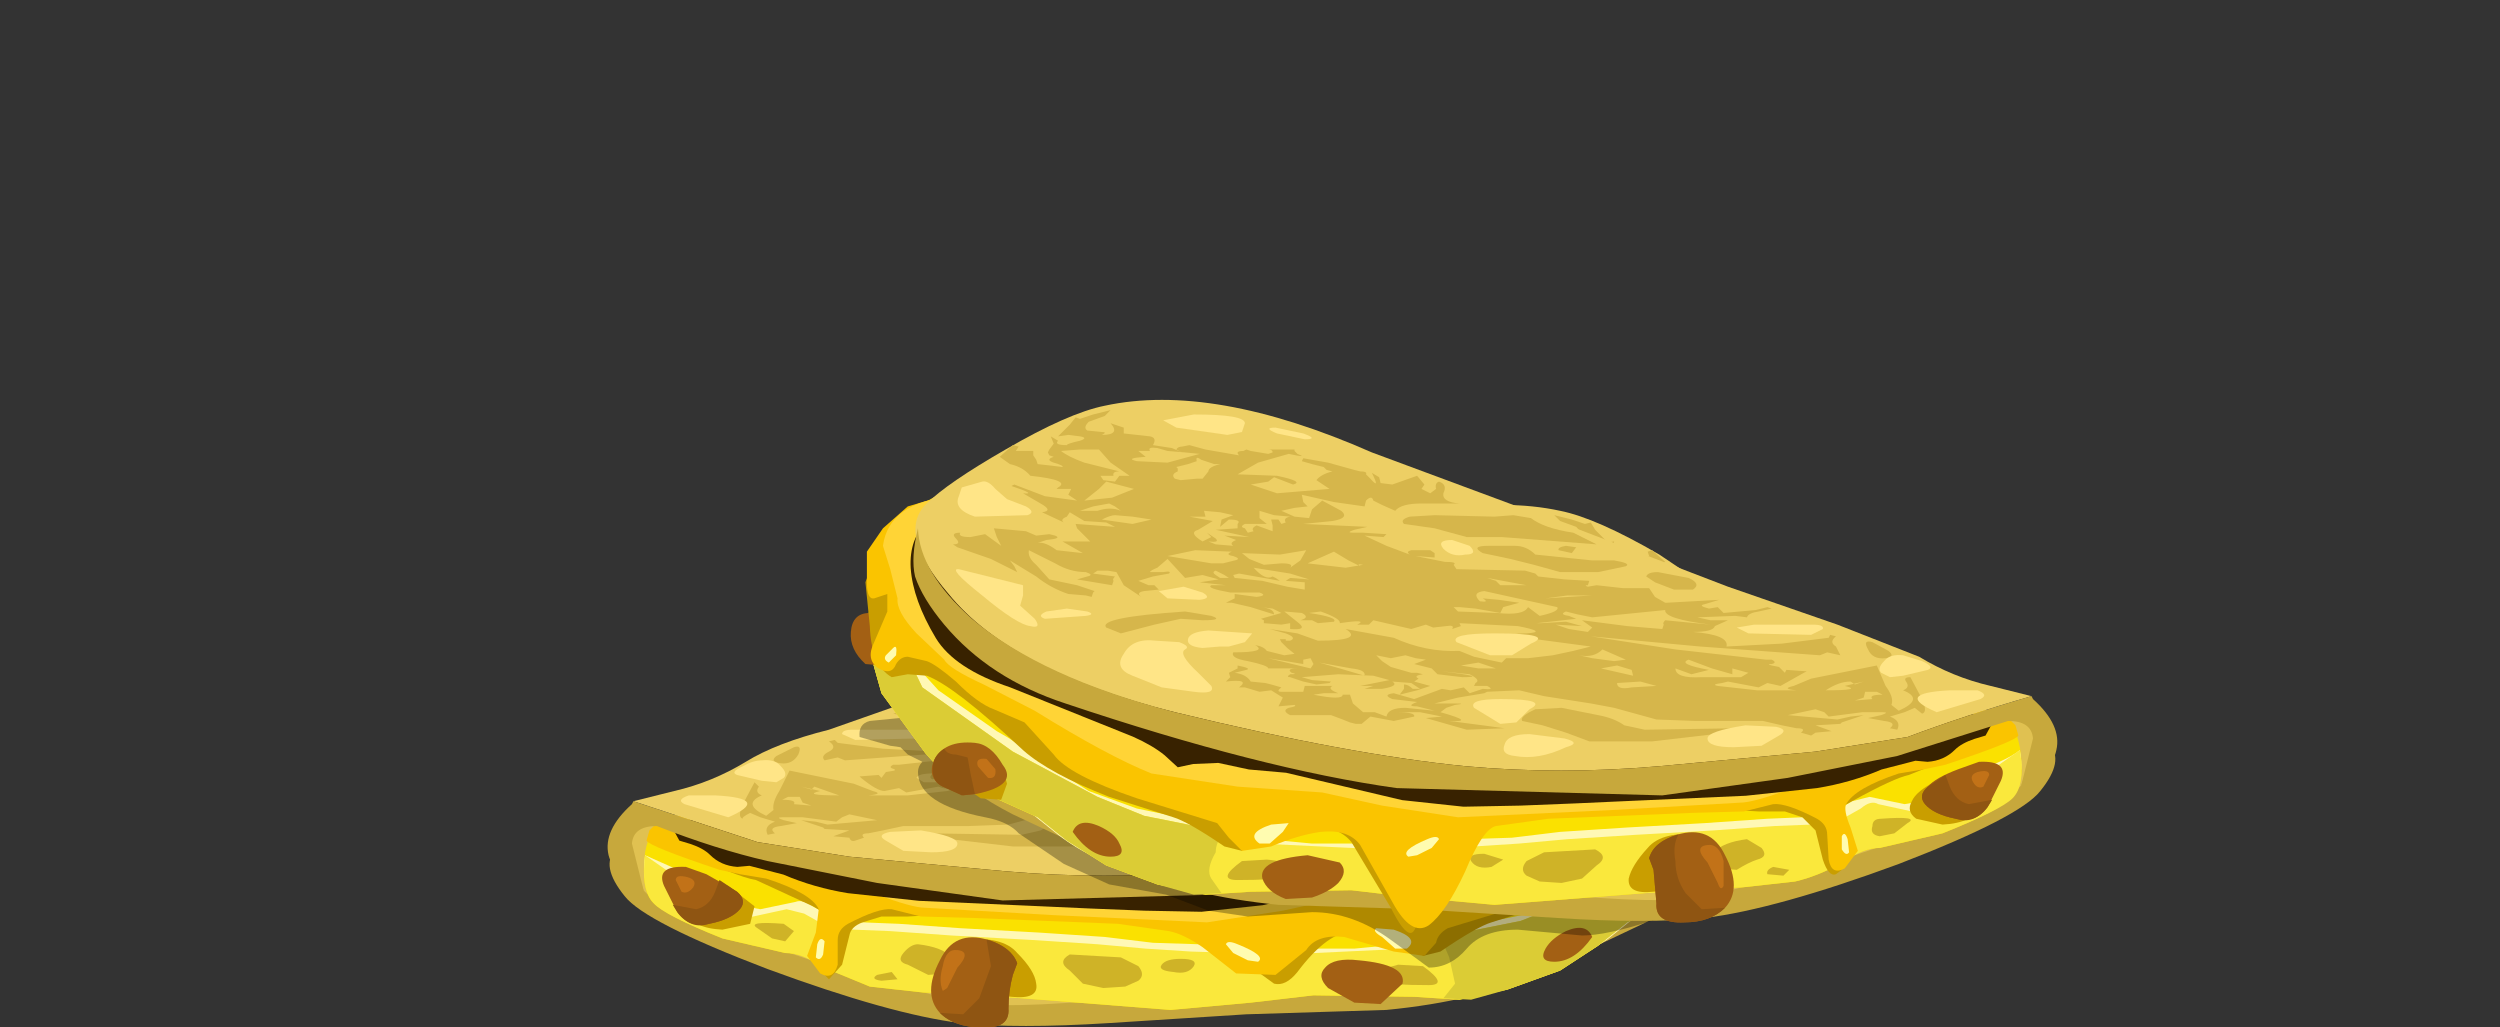 <?xml version="1.0" encoding="UTF-8" standalone="no"?>
<svg xmlns:xlink="http://www.w3.org/1999/xlink" height="35.2px" width="85.65px" xmlns="http://www.w3.org/2000/svg">
  <rect width="100%" height="100%" fill="#333333" stroke="none"/>
  <g transform="matrix(1.0, 0.0, 0.0, 1.0, 0.0, 0.0)">
    <use height="15.5" transform="matrix(1.0, 0.0, 0.0, 1.0, 20.9, 19.7)" width="41.25" xlink:href="#shape0"/>
    <use height="14.05" transform="matrix(0.75, 0.0, 0.0, 0.75, 23.05, 20.7)" width="49.4" xlink:href="#sprite0"/>
    <use height="17.05" transform="matrix(1.0, 0.0, 0.0, 1.0, 20.8, 16.1)" width="49.6" xlink:href="#shape2"/>
    <use height="14.05" transform="matrix(-0.75, 0.0, 0.0, 0.75, 68.25, 17.1)" width="49.4" xlink:href="#sprite0"/>
    <use height="13.65" transform="matrix(1.0, 0.0, 0.0, 1.0, 31.3, 13.7)" width="39.2" xlink:href="#shape3"/>
  </g>
  <defs>
    <g id="shape0" transform="matrix(1.0, 0.0, 0.0, 1.0, -20.9, -19.7)">
      <path d="M58.25 24.7 Q59.1 25.3 59.35 26.35 L59.45 27.25 Q59.2 28.9 58.7 29.6 L57.4 30.75 55.5 31.85 52.05 33.05 48.45 34.15 42.65 34.55 34.7 34.8 30.25 34.3 Q29.6 34.15 28.45 33.4 28.25 33.25 25.25 32.25 22.5 31.3 22.05 30.85 21.5 30.4 21.5 29.2 L21.5 28.0 36.4 27.35 46.8 25.6 Q57.35 24.05 58.25 24.7" fill="#e0c151" fill-rule="evenodd" stroke="none"/>
      <path d="M57.45 30.25 Q58.55 29.45 59.15 28.3 L59.45 27.25 Q59.6 28.9 58.75 29.95 L56.6 31.5 52.7 33.35 Q50.6 34.3 47.5 34.6 L42.7 34.75 38.0 35.05 Q34.85 35.25 32.9 35.05 30.5 34.75 26.3 33.2 22.1 31.6 21.4 30.7 20.55 29.65 21.1 29.1 L21.85 29.95 22.05 30.5 Q22.4 30.95 24.5 31.8 L28.4 33.1 32.55 34.25 Q33.7 34.6 37.35 34.3 L42.95 33.9 Q48.8 33.75 51.25 33.0 55.4 31.75 57.45 30.25" fill="#c7a83c" fill-rule="evenodd" stroke="none"/>
      <path d="M59.05 20.5 Q60.45 21.25 60.85 21.7 61.4 22.25 61.1 22.75 60.95 23.2 61.35 24.1 L61.7 25.4 61.1 27.35 59.6 29.4 58.75 30.35 57.3 30.9 55.75 31.6 54.75 32.4 53.45 33.25 51.65 33.9 50.0 34.25 48.45 34.15 45.0 34.1 42.85 34.35 40.1 34.6 35.0 34.2 32.75 34.05 31.6 34.0 29.8 33.8 28.1 33.1 Q27.5 32.65 26.9 32.65 L24.75 32.15 Q22.75 31.35 22.35 30.9 21.95 30.45 22.1 29.2 22.3 28.2 22.75 28.2 L24.2 28.1 36.3 23.95 Q48.8 19.8 50.95 19.75 57.15 19.45 59.05 20.5" fill="#fae100" fill-rule="evenodd" stroke="none"/>
      <path d="M60.15 26.15 L60.45 24.8 60.95 23.9 Q61.1 23.7 61.05 25.0 61.15 25.3 61.4 25.2 L61.45 25.3 60.65 27.25 59.3 29.2 58.7 30.1 57.55 30.7 56.05 31.4 55.05 32.2 53.75 33.0 51.95 33.7 50.3 34.0 48.7 33.9 45.3 33.85 43.15 34.15 40.4 34.35 35.25 34.0 33.05 33.85 31.85 33.8 30.05 33.55 Q29.3 33.4 28.4 32.85 27.8 32.45 27.2 32.45 L25.05 31.9 22.5 30.85 Q21.95 30.4 22.1 29.3 L23.9 30.1 24.95 30.95 26.05 31.15 27.25 30.9 Q27.5 30.8 27.85 31.05 L28.6 31.5 29.55 31.6 30.8 31.65 32.9 31.8 35.6 31.95 37.85 32.1 39.5 32.3 41.05 32.35 44.25 32.5 46.4 32.5 48.5 32.3 Q48.65 32.1 49.25 31.95 L50.9 31.6 52.4 31.3 54.0 30.7 55.65 29.65 57.15 28.65 59.15 27.25 60.15 26.15" fill="#fff8b5" fill-rule="evenodd" stroke="none"/>
      <path d="M60.3 25.9 L60.95 24.25 61.25 23.9 61.7 25.4 61.1 27.35 59.6 29.4 58.75 30.35 57.3 30.9 55.75 31.6 54.75 32.4 53.45 33.25 51.65 33.9 50.0 34.25 48.45 34.15 45.0 34.1 42.85 34.35 40.1 34.6 35.0 34.2 32.75 34.05 31.6 34.0 29.8 33.8 28.1 33.1 Q27.5 32.65 26.9 32.65 L24.75 32.15 Q22.75 31.35 22.4 30.95 21.95 30.5 22.1 29.3 L23.6 30.35 24.65 31.15 Q24.95 31.45 25.8 31.4 L26.95 31.15 27.55 31.3 28.35 31.75 29.25 31.85 30.5 31.9 32.6 32.05 35.3 32.2 37.6 32.35 39.25 32.5 40.8 32.6 44.0 32.7 48.2 32.5 49.0 32.2 50.6 31.85 52.1 31.55 53.75 30.9 56.6 29.35 Q58.05 28.6 59.75 27.15 L60.3 25.9" fill="#fae83c" fill-rule="evenodd" stroke="none"/>
      <path d="M60.95 24.25 L61.25 23.9 61.7 25.4 61.1 27.35 59.6 29.4 58.75 30.35 57.3 30.9 55.75 31.6 54.75 32.4 53.45 33.25 51.65 33.9 50.4 34.25 49.45 34.2 49.85 33.7 49.65 32.8 49.35 32.1 50.6 31.85 52.1 31.55 53.75 30.9 56.6 29.35 Q58.05 28.6 59.75 27.15 L60.3 25.9 60.95 24.25" fill="#dbcc35" fill-rule="evenodd" stroke="none"/>
      <path d="M31.45 32.35 Q32.3 32.45 32.6 32.8 32.9 33.15 32.45 33.35 L31.8 33.4 31.1 33.05 Q30.7 32.95 30.95 32.65 31.2 32.35 31.45 32.35" fill="#cfb327" fill-rule="evenodd" stroke="none"/>
      <path d="M30.55 33.3 L30.75 33.55 30.2 33.6 Q29.8 33.55 30.05 33.4 L30.55 33.3" fill="#cfb327" fill-rule="evenodd" stroke="none"/>
      <path d="M26.85 31.65 L27.2 31.9 26.9 32.25 26.45 32.15 25.95 31.8 Q25.55 31.55 26.85 31.65" fill="#cfb327" fill-rule="evenodd" stroke="none"/>
      <path d="M38.4 32.8 L39.0 33.1 Q39.25 33.4 39.0 33.6 L38.55 33.8 37.8 33.85 37.1 33.7 36.65 33.25 Q36.2 32.95 36.65 32.7 L38.4 32.8" fill="#cfb327" fill-rule="evenodd" stroke="none"/>
      <path d="M40.45 32.85 Q41.05 32.85 40.9 33.1 40.7 33.4 40.2 33.3 39.65 33.25 39.8 33.05 39.95 32.85 40.45 32.85" fill="#cfb327" fill-rule="evenodd" stroke="none"/>
      <path d="M48.95 33.75 Q46.35 33.75 47.0 33.3 L47.9 33.05 48.75 33.1 Q49.65 33.75 48.95 33.75" fill="#cfb327" fill-rule="evenodd" stroke="none"/>
      <path d="M23.75 29.9 L24.95 30.35 25.85 31.05 25.7 31.65 24.75 31.85 Q23.7 31.8 23.45 31.2 23.3 30.95 23.55 30.4 L23.75 29.9" fill="#c99e00" fill-rule="evenodd" stroke="none"/>
      <path d="M32.95 32.2 Q34.35 32.05 34.85 32.65 35.45 33.25 35.5 33.7 35.6 34.25 34.65 34.15 33.75 34.1 33.25 33.15 L32.95 32.2" fill="#c99e00" fill-rule="evenodd" stroke="none"/>
      <path d="M56.95 29.9 L58.25 29.85 Q58.65 30.15 58.4 30.5 L57.7 30.95 57.0 31.0 56.8 30.45 Q56.8 30.0 56.95 29.9" fill="#c99e00" fill-rule="evenodd" stroke="none"/>
      <path d="M34.85 33.0 L34.7 33.4 Q34.55 33.95 34.55 34.55 34.6 35.25 33.65 35.2 32.7 35.2 32.2 34.7 31.6 34.05 32.2 32.9 32.7 31.85 33.85 32.2 34.65 32.45 34.85 33.0" fill="#a36014" fill-rule="evenodd" stroke="none"/>
      <path d="M34.85 33.0 L34.7 33.4 Q34.55 33.95 34.55 34.55 34.6 35.25 33.65 35.2 32.7 35.2 32.2 34.7 L33.0 34.75 33.55 34.2 33.95 33.1 33.8 32.2 33.85 32.2 Q34.65 32.45 34.85 33.0" fill="#8f5512" fill-rule="evenodd" stroke="none"/>
      <path d="M57.95 29.05 Q59.0 28.95 59.3 29.65 59.6 30.25 59.0 30.55 L58.3 30.85 57.85 30.8 Q56.45 30.5 56.95 29.8 57.35 29.1 57.95 29.05" fill="#a36014" fill-rule="evenodd" stroke="none"/>
      <path d="M57.9 30.8 L58.1 30.1 58.15 29.55 58.55 29.45 Q58.85 29.45 59.0 29.25 L59.35 29.95 Q59.35 30.4 59.0 30.55 L58.35 30.85 57.9 30.8" fill="#8f5512" fill-rule="evenodd" stroke="none"/>
      <path d="M23.5 29.7 L24.2 29.95 25.25 30.55 Q25.6 30.85 25.35 31.15 25.05 31.5 24.3 31.65 23.6 31.8 23.2 31.25 L22.75 30.35 Q22.45 29.65 23.5 29.7" fill="#a36014" fill-rule="evenodd" stroke="none"/>
      <path d="M24.3 31.65 Q23.55 31.9 23.05 31.0 L23.85 31.15 Q24.3 31.05 24.5 30.55 L24.65 30.15 25.25 30.55 Q25.6 30.85 25.35 31.15 25.05 31.5 24.3 31.65" fill="#8f5512" fill-rule="evenodd" stroke="none"/>
      <path d="M61.0 25.6 L60.95 25.15 Q60.95 24.6 61.5 24.6 62.15 24.6 62.15 25.25 62.2 25.85 61.65 26.35 L61.05 26.4 61.0 25.6" fill="#a36014" fill-rule="evenodd" stroke="none"/>
      <path d="M23.55 30.05 Q23.9 30.15 23.75 30.4 23.55 30.65 23.35 30.55 L23.15 30.15 Q23.15 29.95 23.55 30.05" fill="#c27218" fill-rule="evenodd" stroke="none"/>
      <path d="M32.8 32.55 Q33.3 32.6 32.8 33.15 L32.45 33.85 32.3 33.95 Q32.15 33.6 32.3 33.1 32.4 32.5 32.8 32.55" fill="#c27218" fill-rule="evenodd" stroke="none"/>
      <path d="M57.5 29.6 Q57.9 29.55 57.8 29.85 L57.45 30.25 Q57.15 30.3 57.2 29.95 57.3 29.6 57.5 29.6" fill="#c27218" fill-rule="evenodd" stroke="none"/>
      <path d="M46.55 32.9 Q48.2 33.05 48.05 33.7 L47.3 34.4 46.4 34.35 45.5 33.85 Q45.1 33.45 45.4 33.15 45.7 32.8 46.55 32.9" fill="#a36014" fill-rule="evenodd" stroke="none"/>
      <path d="M53.65 31.9 Q54.35 31.6 54.55 32.1 53.95 32.95 53.25 32.95 52.7 32.95 52.95 32.5 53.15 32.15 53.65 31.9" fill="#a36014" fill-rule="evenodd" stroke="none"/>
      <path d="M51.7 20.85 Q55.4 20.5 60.55 22.6 61.55 23.0 61.65 23.55 L61.55 25.05 Q61.45 26.4 60.75 26.8 L60.2 26.7 59.6 26.75 Q58.6 27.1 56.25 29.3 55.4 30.1 53.3 30.9 L51.1 31.6 Q50.6 31.75 49.35 32.6 L48.75 32.75 48.6 32.5 48.7 31.9 46.4 31.9 Q45.5 31.9 44.45 33.3 44.05 33.8 43.65 33.7 L43.1 33.3 42.45 32.3 Q41.75 31.45 40.65 31.25 39.6 31.0 35.45 31.15 L31.1 31.4 30.2 31.4 29.55 31.6 Q29.15 31.75 29.1 32.05 L28.85 33.05 28.4 33.55 28.25 33.4 28.35 31.6 28.3 31.3 27.85 31.05 25.9 30.15 Q25.25 30.05 23.15 29.05 L33.75 28.0 38.05 25.35 Q42.35 22.65 44.6 21.8 47.0 20.9 48.35 20.85 L51.7 20.85" fill="#c99e00" fill-rule="evenodd" stroke="none"/>
      <path d="M58.85 20.55 L60.2 20.95 61.05 21.7 61.6 22.5 61.6 23.55 Q61.6 24.15 61.35 24.1 L60.95 23.95 Q60.8 24.1 60.95 24.55 L61.35 25.6 Q61.65 26.2 61.2 26.5 60.75 26.75 60.6 26.35 L60.2 26.1 59.55 26.25 58.55 26.95 57.25 27.9 56.2 28.35 55.25 29.45 52.4 30.95 49.6 31.8 Q49.25 32.0 49.2 32.3 L48.8 32.75 47.75 32.6 46.05 32.1 Q45.1 32.0 44.75 32.55 L43.7 33.4 42.35 33.35 41.2 32.45 Q40.55 32.0 40.05 31.9 L38.3 31.65 33.35 31.45 31.55 31.4 30.55 31.15 Q30.1 31.1 29.05 31.65 28.7 31.85 28.7 32.2 L28.7 33.05 Q28.55 33.6 28.1 33.35 L27.65 32.75 27.95 31.95 28.05 31.15 Q27.8 30.6 26.25 30.1 L25.35 29.95 24.65 29.8 Q22.25 29.0 22.15 28.8 L22.25 28.45 22.6 28.1 Q57.45 20.35 58.85 20.55" fill="#fac400" fill-rule="evenodd" stroke="none"/>
      <path d="M61.05 22.3 L60.8 23.1 60.55 24.1 Q60.6 24.55 59.9 25.3 L59.0 26.2 Q58.8 26.5 57.65 27.05 L55.85 27.95 51.85 30.1 48.9 30.55 46.0 30.75 43.95 31.2 41.35 31.6 36.05 31.35 31.7 31.1 Q30.8 31.1 26.65 29.2 47.9 20.35 48.7 20.15 L53.3 20.25 58.65 20.6 Q60.85 20.8 61.05 22.3" fill="#ffd436" fill-rule="evenodd" stroke="none"/>
      <path d="M28.25 32.25 L28.2 32.7 Q28.1 32.95 27.95 32.8 L28.0 32.35 Q28.1 32.05 28.25 32.25" fill="#fffcb0" fill-rule="evenodd" stroke="none"/>
      <path d="M42.4 32.35 Q43.4 32.75 43.1 32.95 L42.75 32.9 42.25 32.65 42.0 32.35 Q42.05 32.2 42.4 32.35" fill="#fffcb0" fill-rule="evenodd" stroke="none"/>
      <path d="M47.75 31.85 Q48.65 32.15 48.2 32.5 L47.8 32.5 47.35 32.1 Q47.0 31.9 47.15 31.8 L47.75 31.85" fill="#fffcb0" fill-rule="evenodd" stroke="none"/>
      <path d="M60.7 25.8 L60.95 26.05 Q61.1 26.2 60.85 26.3 60.65 26.35 60.6 26.05 60.55 25.65 60.7 25.8" fill="#fffcb0" fill-rule="evenodd" stroke="none"/>
    </g>
    <g id="sprite0" transform="matrix(1.0, 0.0, 0.0, 1.0, 0.0, 0.0)">
      <use height="14.05" transform="matrix(1.0, 0.0, 0.0, 1.0, 0.0, 0.0)" width="49.4" xlink:href="#shape1"/>
    </g>
    <g id="shape1" transform="matrix(1.0, 0.0, 0.0, 1.0, 0.0, 0.0)">
      <path d="M46.05 0.05 Q49.55 0.45 49.4 3.15 49.3 4.6 48.25 6.35 47.4 7.75 44.85 8.6 L39.25 10.85 Q38.35 11.25 37.8 11.7 L37.2 12.25 36.5 12.1 35.35 12.05 33.95 12.35 32.25 12.5 26.95 13.75 24.15 14.05 21.55 14.0 19.05 13.9 16.85 13.8 11.25 13.55 8.0 13.2 Q6.45 12.95 5.05 12.35 L3.5 11.95 2.95 12.0 Q2.2 11.95 1.7 11.45 1.4 11.15 0.8 10.95 L0.3 10.8 0.0 10.25 4.1 8.05 Q5.15 7.5 23.25 3.7 42.55 -0.35 46.05 0.05" fill="#382200" fill-rule="evenodd" stroke="none"/>
    </g>
    <g id="shape2" transform="matrix(1.0, 0.0, 0.0, 1.0, -20.8, -16.1)">
      <path d="M58.85 23.95 Q56.65 26.6 51.05 28.0 45.1 29.45 41.15 29.85 37.85 30.15 34.45 29.85 L29.1 29.35 25.95 28.85 21.7 27.45 23.1 27.1 Q24.4 26.8 25.55 26.1 26.6 25.45 28.4 25.0 L32.1 23.7 37.7 21.55 44.3 19.1 Q49.75 16.7 53.45 17.5 54.7 17.75 56.85 19.0 L59.6 20.85 Q60.6 21.85 58.85 23.95" fill="#edcf64" fill-rule="evenodd" stroke="none"/>
      <path d="M58.0 24.8 Q59.8 23.2 59.85 21.7 60.1 22.7 59.95 23.35 L58.95 25.0 Q57.4 26.85 54.8 27.7 48.1 29.95 43.45 30.6 L34.35 30.85 30.05 30.25 26.3 29.5 Q24.55 29.1 22.5 28.3 21.7 28.3 21.65 28.9 L22.05 30.5 Q21.05 30.05 20.85 29.3 20.65 28.45 21.65 27.55 L21.7 27.45 25.95 28.85 29.1 29.35 34.45 29.85 Q37.85 30.15 41.15 29.85 45.1 29.45 51.05 28.0 55.65 26.8 58.0 24.8" fill="#c7a83c" fill-rule="evenodd" stroke="none"/>
      <path d="M35.45 26.55 Q35.2 26.65 35.35 26.75 35.7 26.55 36.5 26.5 L35.9 26.4 35.45 26.55 M35.9 27.0 L35.15 26.95 Q34.7 26.9 34.55 27.1 L35.45 27.15 Q35.9 27.25 35.9 27.0 M27.8 27.6 L27.5 27.5 27.4 27.3 27.0 27.3 26.8 27.4 Q27.3 27.4 27.2 27.55 L27.8 27.6 M27.9 26.95 L27.8 27.05 27.45 26.95 28.1 27.1 Q27.45 27.25 28.75 27.25 L27.9 26.95 M33.45 26.2 L32.65 26.5 31.95 26.7 Q31.8 26.65 31.95 26.5 31.45 26.5 31.4 26.65 L31.65 26.8 33.05 26.8 Q33.95 26.85 33.9 26.5 L33.35 26.7 32.75 26.55 Q33.85 26.35 33.45 26.2 M40.1 26.5 L40.65 26.5 41.25 26.4 40.7 26.3 Q40.1 26.35 40.1 26.5 M38.0 24.4 Q37.85 24.55 38.6 24.7 38.6 24.5 38.95 24.4 L40.0 24.6 41.35 24.55 41.5 24.4 41.3 24.4 40.75 24.45 39.95 24.6 39.8 24.4 39.25 24.25 39.95 24.15 40.55 24.1 Q40.25 24.25 40.6 24.2 40.9 23.9 40.45 23.85 L38.0 24.4 M36.0 26.25 L36.8 26.15 37.2 26.05 Q36.7 26.15 36.4 25.85 L35.6 26.2 36.0 26.25 M37.1 25.05 L37.65 24.9 38.5 24.95 38.65 24.95 37.3 24.8 Q37.2 24.7 37.55 24.7 L37.7 24.55 37.25 24.65 36.75 24.75 34.25 24.5 Q34.3 24.8 32.7 25.0 L34.25 24.85 34.3 25.0 34.35 25.15 35.6 25.05 37.1 24.85 36.75 25.1 Q36.55 25.25 36.9 25.25 L37.55 25.15 Q38.15 25.15 38.0 25.0 L37.1 25.05 M37.6 24.0 L36.8 24.0 38.35 24.1 37.6 24.0 M39.0 23.65 L39.8 23.65 39.95 23.65 40.05 23.5 40.4 23.4 39.0 23.65 M49.7 23.15 L49.35 23.3 49.2 23.4 49.5 23.4 49.65 23.3 49.7 23.15 M49.4 22.9 L49.8 22.9 51.35 22.65 50.35 22.45 49.1 22.5 Q49.4 22.6 49.1 22.65 48.8 22.75 49.0 22.8 L49.4 22.9 M46.1 26.3 L45.0 26.5 Q44.5 26.55 44.55 26.75 L45.4 26.5 46.1 26.3 M46.3 26.35 L46.4 26.5 47.85 26.15 46.65 26.35 46.7 26.2 46.4 26.15 46.3 26.35 M46.45 23.45 L47.15 23.4 47.3 23.5 46.6 23.55 46.6 23.8 47.2 23.7 48.05 23.5 49.0 23.4 49.05 23.3 48.85 23.25 47.45 23.5 47.6 23.4 47.75 23.35 Q47.95 23.5 48.35 23.05 L47.15 23.25 46.45 23.45 M46.1 22.7 L45.6 22.5 45.1 22.8 44.7 23.0 Q44.85 22.9 44.6 22.95 L45.2 23.05 46.55 22.9 46.1 22.7 M46.55 22.45 L46.75 22.8 47.15 23.05 Q47.0 22.9 47.45 22.9 L48.05 22.95 48.5 22.75 48.75 22.55 47.45 22.6 46.55 22.45 M48.9 21.55 L48.9 21.7 49.65 21.75 48.5 22.0 49.4 21.95 Q48.8 22.0 48.95 22.1 L49.1 22.3 49.7 22.25 49.9 22.15 Q49.5 22.2 49.65 22.05 L50.0 21.85 49.85 22.0 50.1 22.15 Q50.6 21.85 50.3 21.75 49.75 21.55 49.75 21.45 L50.55 21.3 50.0 21.3 50.05 21.1 49.55 21.15 49.05 21.25 49.45 21.4 49.5 21.65 49.2 21.4 Q48.8 21.4 48.9 21.55 M48.15 21.1 L47.65 21.25 47.15 21.3 47.25 21.5 47.45 21.55 Q47.4 21.45 47.5 21.4 L47.75 21.4 47.7 21.6 47.75 21.8 48.25 21.6 Q48.5 21.7 48.35 21.8 L48.55 21.85 48.65 21.7 Q48.85 21.65 48.65 21.55 L47.9 21.55 48.15 21.35 48.15 21.1 M49.7 19.5 L49.5 19.5 49.9 19.75 50.1 20.0 50.3 20.0 50.85 20.05 51.05 20.0 Q51.2 19.85 50.95 19.75 L50.95 19.65 51.0 19.6 50.6 19.5 50.3 19.4 Q50.35 19.2 50.15 19.35 L49.7 19.5 M53.3 20.85 L53.15 20.95 Q52.85 21.05 52.9 21.1 53.3 20.95 53.7 21.1 L54.35 21.1 53.85 20.95 53.3 20.85 M53.65 20.35 L53.4 20.1 52.45 20.35 53.2 20.65 54.15 20.75 53.65 20.35 M52.5 21.3 L51.85 21.4 52.55 21.55 53.55 21.4 53.15 21.25 52.5 21.3 M53.65 19.0 L53.25 19.45 52.6 19.9 53.0 19.9 Q52.9 20.05 53.1 20.1 L53.5 20.05 53.6 19.9 53.15 19.9 52.95 19.75 54.15 19.45 54.95 19.05 54.3 19.0 53.65 19.0 M55.05 18.7 Q54.9 18.6 55.3 18.55 L55.25 18.8 Q55.15 18.9 55.35 19.0 L55.4 19.1 55.4 19.2 55.2 19.25 Q55.55 19.35 55.25 19.45 54.85 19.55 54.9 19.6 L55.3 19.55 55.75 19.5 55.8 19.35 55.9 19.2 55.9 19.05 56.5 19.05 56.45 18.9 56.6 18.85 57.05 19.25 Q56.75 19.35 56.7 19.5 L56.0 19.9 Q54.65 20.05 55.05 20.3 L55.1 20.35 54.65 20.35 54.7 20.55 54.4 20.75 55.5 20.6 56.6 20.2 56.65 20.25 Q55.75 20.55 56.3 20.5 L55.65 20.85 Q55.2 21.1 55.6 21.15 L54.85 21.5 54.8 21.3 54.65 21.15 54.15 21.45 53.45 21.5 53.1 21.65 54.45 21.55 54.4 21.7 54.2 21.95 53.95 22.15 54.45 22.15 54.95 22.15 54.2 22.55 55.1 22.45 Q55.5 22.15 55.75 22.2 L55.45 22.1 Q54.9 22.05 55.15 21.95 L55.4 21.9 55.85 21.95 56.15 21.8 57.25 21.7 57.15 22.0 57.05 22.3 57.55 21.9 58.1 22.0 Q58.5 22.0 58.4 21.85 58.75 21.85 58.55 22.05 58.35 22.25 58.7 22.25 58.45 22.3 58.55 22.35 L57.35 22.75 56.45 23.2 56.55 23.0 56.7 22.8 55.8 23.35 54.7 23.95 54.1 24.0 53.9 24.05 53.9 23.9 53.8 23.85 54.4 23.65 55.35 23.45 55.8 22.95 56.05 22.45 55.15 22.9 54.1 23.2 Q53.8 23.3 54.05 23.35 L54.4 23.45 53.2 23.65 53.15 23.5 53.1 23.35 53.9 23.25 53.75 23.15 53.35 23.15 53.05 23.2 Q52.85 23.25 52.85 23.65 L52.25 24.05 52.1 23.85 51.65 23.8 51.8 23.65 51.95 23.65 52.3 23.5 51.8 23.35 51.25 23.25 51.45 23.2 51.95 23.2 51.65 23.05 51.35 22.75 50.75 23.4 50.1 23.3 49.55 23.45 50.2 23.55 49.75 23.6 49.3 23.65 49.8 23.65 Q50.0 23.75 49.15 23.9 L48.2 23.9 Q47.85 24.0 48.25 24.05 L49.0 23.95 49.0 24.1 49.3 24.25 49.1 24.25 48.5 24.4 47.65 24.65 Q47.65 24.45 48.1 24.4 L47.7 24.45 47.4 24.6 48.1 24.8 48.0 24.85 48.05 24.95 47.45 25.0 47.1 24.95 Q46.95 25.0 47.15 25.15 46.55 25.2 46.85 24.95 L47.3 24.55 46.7 24.6 Q46.4 24.75 46.75 24.85 L46.35 24.85 46.15 24.95 45.6 24.9 46.45 24.6 46.1 24.55 Q45.35 24.8 45.4 24.95 44.4 24.8 44.8 25.0 L44.4 25.0 44.3 24.85 42.95 25.15 42.45 25.0 Q42.35 24.9 42.2 25.1 L41.75 25.05 Q41.45 25.0 41.55 25.15 L41.25 25.05 41.3 24.95 39.3 25.05 Q38.25 25.25 39.05 25.3 39.8 25.3 39.05 25.45 L36.8 25.75 37.4 25.9 38.1 26.05 38.95 26.15 39.7 26.15 39.85 26.3 40.85 26.1 41.3 25.9 43.55 25.45 45.2 25.15 Q44.6 25.55 46.15 25.55 L46.85 25.3 47.8 25.15 47.3 25.3 Q46.85 25.45 47.1 25.55 L47.25 25.55 47.3 25.5 47.45 25.5 47.45 25.6 Q47.2 25.65 47.2 25.8 L46.95 26.0 47.3 26.05 47.9 25.9 Q48.0 25.75 48.3 25.7 47.9 25.95 49.05 25.95 L48.55 26.25 Q47.9 26.4 47.85 26.5 L47.3 26.5 46.85 26.5 Q47.3 26.5 47.05 26.65 46.8 26.7 47.1 26.7 L47.1 26.8 46.65 26.95 46.25 27.05 45.8 27.0 45.7 26.95 46.4 26.9 46.7 26.8 45.5 26.7 44.25 26.75 43.7 26.9 44.2 27.0 44.7 27.1 44.3 27.1 Q44.15 27.25 44.6 27.2 L44.0 27.2 Q43.4 27.1 43.6 26.95 L42.95 27.0 Q42.65 27.1 42.65 27.2 L42.95 27.2 Q43.1 27.05 43.2 27.05 L43.2 27.2 43.4 27.4 42.75 27.25 42.35 27.1 42.85 26.95 Q42.5 26.95 42.7 26.85 L42.55 26.7 42.75 26.65 43.1 26.65 42.95 26.65 43.7 26.45 43.95 26.25 44.15 26.05 43.7 26.15 43.15 26.05 42.8 26.15 42.45 26.2 42.85 26.35 42.25 26.5 42.05 26.7 41.2 26.8 Q40.25 26.8 41.9 26.6 L41.0 26.7 Q40.55 26.9 40.75 27.0 L40.85 27.1 40.35 27.1 Q40.1 27.25 40.5 27.2 L40.95 27.35 41.15 27.15 41.6 27.25 41.9 27.2 42.85 27.55 43.55 27.35 Q44.0 27.4 43.6 27.55 L42.75 27.65 Q43.15 27.8 42.8 27.8 42.2 27.75 42.15 27.95 L43.15 27.85 Q43.75 27.85 43.8 28.15 L44.2 28.0 44.6 28.0 44.95 27.7 45.05 27.4 45.3 27.4 Q45.35 27.6 46.3 27.4 L45.95 27.35 45.5 27.35 Q45.85 27.2 45.65 27.1 L46.1 27.1 46.6 27.1 Q46.4 27.2 46.7 27.3 L47.4 27.3 47.45 27.15 Q47.3 27.05 47.75 27.05 L47.95 27.0 48.5 26.95 Q48.65 26.7 49.0 26.65 L48.65 26.55 Q48.4 26.5 48.9 26.4 L48.9 26.5 49.1 26.6 49.2 26.65 Q49.05 26.65 49.15 26.8 L49.3 26.95 Q48.45 26.85 48.85 27.15 L48.65 27.15 48.15 27.3 47.75 27.25 47.35 27.5 Q47.2 27.65 47.5 27.8 L46.95 27.75 Q46.85 27.8 47.15 27.85 47.45 27.95 47.15 28.1 L45.7 28.1 45.35 28.25 45.05 28.35 44.85 28.4 44.65 28.4 44.35 28.15 43.55 28.3 42.85 28.15 Q42.8 28.0 43.45 28.0 L42.65 28.0 41.9 28.15 42.45 28.2 41.05 28.6 39.8 28.55 40.55 28.45 41.65 28.3 Q40.7 28.35 41.95 28.0 L41.75 27.85 41.45 27.75 Q41.0 27.7 41.5 27.7 L42.15 27.7 41.35 27.5 40.45 27.35 40.4 27.3 39.25 27.25 38.45 27.45 36.8 27.7 36.05 27.85 34.55 28.25 33.2 28.3 31.8 28.3 30.95 28.3 30.25 28.45 29.75 28.55 Q29.45 28.55 29.6 28.7 L29.3 28.8 Q29.15 28.85 29.1 28.7 L28.55 28.65 29.1 28.45 28.25 28.4 28.2 28.35 27.45 28.1 27.95 28.15 28.35 28.25 30.05 28.1 29.1 27.9 28.85 28.0 28.65 28.15 27.5 28.0 26.8 28.0 Q26.55 28.0 26.85 28.1 L27.3 28.2 26.75 28.3 Q26.3 28.35 26.55 28.55 L26.3 28.6 Q26.15 28.3 26.55 28.15 L26.05 28.0 25.7 27.85 Q25.4 28.0 25.45 28.05 25.25 28.0 25.45 27.55 L25.85 26.8 26.0 26.95 Q25.85 27.15 26.1 27.25 25.4 27.55 26.25 27.95 L26.5 27.75 Q26.45 27.5 26.7 27.1 L27.05 26.4 29.25 26.85 29.9 27.1 Q30.3 27.2 29.75 27.25 L31.1 27.25 32.45 27.1 Q32.7 27.05 32.3 27.0 L32.15 26.95 31.05 27.15 30.8 27.0 30.3 27.1 Q30.05 27.1 29.5 26.65 L29.45 26.6 30.1 26.55 30.2 26.65 30.35 26.45 30.65 26.4 30.65 26.35 Q30.4 26.3 30.6 26.2 L30.8 26.2 33.95 25.85 36.8 25.4 33.05 25.75 28.95 26.05 28.7 25.95 28.25 26.05 Q28.1 25.9 28.4 25.75 28.7 25.6 28.4 25.4 L28.6 25.35 28.7 25.45 30.25 25.65 32.15 25.75 Q32.05 25.35 33.3 25.25 32.6 25.25 32.6 25.05 32.15 25.0 32.1 24.85 L32.75 24.85 33.15 24.75 31.85 24.7 31.45 24.75 31.05 24.55 30.6 24.45 30.8 24.4 31.15 24.5 32.25 24.6 32.45 24.4 32.75 24.45 Q33.2 24.35 32.9 24.3 L32.4 24.15 33.3 24.2 34.2 24.25 34.25 24.25 34.6 24.05 34.8 23.75 35.7 23.75 36.65 23.65 36.9 23.7 36.95 23.65 Q36.7 23.6 36.85 23.5 L37.7 23.45 38.6 23.35 38.75 23.25 39.05 23.15 41.45 23.1 41.5 22.95 Q41.35 22.85 41.8 22.85 L42.8 22.65 42.15 22.7 42.2 22.55 42.35 22.45 42.5 22.45 42.95 22.45 43.0 22.6 43.85 22.3 44.6 21.95 43.9 22.0 43.85 21.9 44.6 21.85 44.95 21.85 Q45.2 21.85 44.9 21.75 L44.45 21.65 46.7 21.55 45.65 21.45 Q45.05 21.35 45.35 21.1 L46.0 20.75 46.35 21.05 46.45 21.35 46.95 21.3 47.4 21.1 47.0 21.0 46.5 20.95 46.65 20.8 46.7 20.55 45.6 20.8 44.55 20.95 44.5 20.75 Q44.3 20.55 44.3 20.75 L44.0 20.9 43.55 21.1 Q43.3 20.85 42.6 20.85 L41.3 20.85 Q41.9 20.8 41.85 20.5 41.75 20.2 42.05 20.1 L42.1 20.35 42.3 20.5 Q42.3 20.4 42.65 20.35 L42.5 20.2 42.8 19.9 43.6 20.2 44.0 20.15 44.05 19.95 Q44.05 19.85 44.3 19.8 44.0 20.4 44.35 20.0 L44.5 19.85 Q44.45 19.75 44.75 19.75 L44.9 19.7 45.8 19.45 46.65 19.3 46.7 19.4 46.35 19.5 45.95 19.6 45.85 19.7 45.65 19.75 46.25 20.05 Q46.4 20.25 45.75 20.35 L47.6 20.5 48.45 20.2 47.9 20.1 47.65 19.95 Q47.05 20.1 47.0 20.2 46.6 20.1 47.6 19.9 L48.95 19.85 48.2 19.45 47.15 19.15 Q46.45 19.3 46.85 19.15 L46.95 19.05 Q46.8 19.0 46.95 19.0 L47.9 19.0 Q47.75 19.0 47.7 19.1 L47.85 19.15 Q47.75 18.95 48.45 19.05 L48.65 19.0 48.7 19.05 48.85 19.2 50.0 19.0 50.6 18.85 50.8 18.9 51.0 19.0 50.8 19.1 50.7 19.1 50.75 19.1 50.2 19.15 51.35 19.45 52.4 19.4 Q52.85 19.3 52.05 19.25 L52.3 19.05 51.95 19.05 Q52.0 18.9 51.65 18.95 L51.35 19.05 50.75 19.1 50.8 19.1 51.2 18.95 51.8 18.85 Q51.65 18.6 51.9 18.55 L52.8 18.45 52.85 18.25 53.3 18.1 Q52.9 18.5 53.55 18.5 53.35 18.4 53.55 18.4 L54.05 18.35 Q54.2 18.25 54.0 18.05 L53.45 17.85 53.25 17.65 53.85 17.8 54.3 17.95 54.5 17.9 54.65 18.15 54.9 18.4 55.05 18.55 54.7 18.5 54.3 18.55 Q54.0 18.6 54.35 18.7 L54.75 18.85 Q55.2 18.85 55.05 18.7" fill="#d6b64b" fill-rule="evenodd" stroke="none"/>
      <path d="M40.1 21.3 L42.15 21.25 43.0 21.3 43.25 21.55 42.2 21.7 41.05 22.0 40.55 22.0 39.85 22.0 36.6 22.25 37.4 21.85 Q38.4 21.7 38.85 21.35 L39.5 21.25 40.1 21.3" fill="#d6b64b" fill-rule="evenodd" stroke="none"/>
      <path d="M38.75 22.6 Q39.05 22.3 39.4 22.3 L40.3 22.3 Q41.0 22.3 40.55 22.55 L39.55 22.75 38.75 22.95 37.85 23.2 36.55 23.2 35.6 23.0 Q35.45 22.9 36.0 22.8 L36.8 22.8 38.75 22.6" fill="#d6b64b" fill-rule="evenodd" stroke="none"/>
      <path d="M37.7 22.3 Q38.0 22.35 37.9 22.45 L37.45 22.55 Q37.1 22.45 37.3 22.35 L37.7 22.3" fill="#d6b64b" fill-rule="evenodd" stroke="none"/>
      <path d="M34.5 23.2 Q34.85 23.2 34.9 23.35 L34.6 23.55 33.95 23.8 33.3 23.8 Q33.0 23.6 33.5 23.4 L34.5 23.2" fill="#d6b64b" fill-rule="evenodd" stroke="none"/>
      <path d="M27.2 25.6 Q27.5 25.5 27.35 25.85 27.15 26.2 26.75 26.15 26.35 26.1 26.6 25.9 L27.2 25.6" fill="#d6b64b" fill-rule="evenodd" stroke="none"/>
      <path d="M38.45 28.45 L37.7 28.7 36.85 29.0 34.7 29.0 32.55 28.75 31.85 28.55 35.0 28.6 35.65 28.45 Q36.05 28.2 36.55 28.1 L37.8 27.85 38.75 27.9 39.2 28.3 38.45 28.45" fill="#d6b64b" fill-rule="evenodd" stroke="none"/>
      <path d="M53.4 25.1 Q53.15 25.35 52.9 25.3 L51.75 25.0 50.85 24.8 50.1 24.85 Q49.4 24.85 49.8 24.7 L50.75 24.55 Q53.75 24.75 53.4 25.1" fill="#d6b64b" fill-rule="evenodd" stroke="none"/>
      <path d="M51.6 23.85 L51.3 24.1 50.2 24.15 Q49.75 24.1 50.1 23.9 50.4 23.65 50.75 23.7 L51.6 23.85" fill="#ffe587" fill-rule="evenodd" stroke="none"/>
      <path d="M49.9 25.2 Q50.55 25.25 50.6 25.5 L50.1 25.8 49.55 25.75 49.25 25.75 48.65 25.6 Q48.35 25.45 48.4 25.3 L49.9 25.2" fill="#ffe587" fill-rule="evenodd" stroke="none"/>
      <path d="M51.7 25.55 Q52.5 25.45 52.85 26.0 53.15 26.5 52.5 26.75 L51.5 27.15 50.4 27.3 Q49.7 27.4 49.85 27.1 L50.3 26.65 Q50.95 26.0 50.75 25.85 50.5 25.75 50.9 25.6 L51.7 25.55" fill="#ffe587" fill-rule="evenodd" stroke="none"/>
      <path d="M54.8 24.45 L55.45 24.55 Q55.8 24.7 55.5 24.8 L54.1 24.7 Q53.75 24.65 54.05 24.55 L54.8 24.45" fill="#ffe587" fill-rule="evenodd" stroke="none"/>
      <path d="M58.45 23.1 Q58.85 23.05 57.65 24.0 56.45 25.0 56.0 25.05 55.6 25.15 55.85 24.8 L56.35 24.35 56.25 24.0 Q56.15 23.7 56.3 23.65 57.6 23.2 58.45 23.1" fill="#ffe587" fill-rule="evenodd" stroke="none"/>
      <path d="M57.65 20.1 Q58.2 20.15 58.35 20.3 L58.45 20.6 Q58.65 21.05 57.95 21.3 L56.1 21.25 Q55.85 21.15 56.15 20.95 L56.8 20.7 57.2 20.35 Q57.45 20.05 57.65 20.1" fill="#ffe587" fill-rule="evenodd" stroke="none"/>
      <path d="M51.05 18.25 L49.25 18.5 48.75 18.4 48.65 18.1 Q48.65 17.8 50.4 17.8 L51.45 18.0 51.05 18.25" fill="#ffe587" fill-rule="evenodd" stroke="none"/>
      <path d="M47.6 18.25 Q48.05 18.25 47.6 18.45 L46.6 18.65 Q46.1 18.65 46.7 18.45 L47.6 18.25" fill="#ffe587" fill-rule="evenodd" stroke="none"/>
      <path d="M41.55 22.1 Q42.1 22.1 41.85 22.4 41.6 22.7 41.1 22.6 40.65 22.6 40.95 22.3 L41.55 22.1" fill="#ffe587" fill-rule="evenodd" stroke="none"/>
      <path d="M31.25 25.0 L31.8 25.1 31.4 25.3 29.3 25.35 28.85 25.15 Q28.85 25.0 29.2 25.0 L31.25 25.0" fill="#ffe587" fill-rule="evenodd" stroke="none"/>
      <path d="M39.9 27.55 Q41.0 27.55 40.85 27.85 L39.95 28.4 39.35 28.35 38.9 27.9 Q38.2 27.55 39.9 27.55" fill="#ffe587" fill-rule="evenodd" stroke="none"/>
      <path d="M38.9 28.75 Q39.65 28.75 39.8 29.1 39.95 29.45 39.4 29.5 L37.65 29.2 Q37.1 29.05 37.7 28.9 L38.9 28.75" fill="#ffe587" fill-rule="evenodd" stroke="none"/>
      <path d="M31.55 28.45 Q32.8 28.65 32.8 28.9 32.8 29.2 31.9 29.2 L30.95 29.15 30.35 28.8 Q30.0 28.6 30.5 28.5 L31.55 28.45" fill="#ffe587" fill-rule="evenodd" stroke="none"/>
      <path d="M26.1 26.05 Q26.55 26.0 26.75 26.25 27.0 26.5 26.85 26.65 L26.6 26.8 26.1 26.75 25.25 26.55 Q25.0 26.45 25.45 26.25 25.8 26.05 26.1 26.05" fill="#ffe587" fill-rule="evenodd" stroke="none"/>
      <path d="M24.5 27.25 Q26.45 27.35 24.95 28.0 L23.45 27.55 Q23.15 27.4 23.6 27.25 L24.5 27.25" fill="#ffe587" fill-rule="evenodd" stroke="none"/>
      <path d="M40.1 25.3 Q41.65 25.3 41.4 25.6 L40.25 26.05 39.5 26.05 38.85 25.65 Q38.0 25.3 40.1 25.3" fill="#ffe587" fill-rule="evenodd" stroke="none"/>
      <path d="M54.2 32.05 L52.0 31.85 Q50.8 31.85 50.25 32.5 49.7 33.15 48.95 33.15 L47.65 32.2 Q46.35 31.25 44.95 31.25 L42.75 31.4 41.4 31.2 39.95 30.65 38.0 30.3 36.45 29.6 34.9 28.55 Q34.55 28.15 33.75 28.0 31.45 27.55 31.45 26.45 31.45 26.25 31.6 26.1 L31.1 25.85 30.85 25.6 30.5 25.55 29.45 25.25 Q29.4 24.8 29.8 24.7 L36.85 24.0 43.7 25.6 60.45 29.8 60.4 30.05 Q55.85 32.05 54.2 32.05" fill="#000000" fill-opacity="0.302" fill-rule="evenodd" stroke="none"/>
      <path d="M33.1 21.1 Q32.2 21.7 31.95 22.75 L31.9 23.65 Q32.1 25.3 32.65 26.0 L33.9 27.15 Q34.85 27.85 35.8 28.25 L39.25 29.45 42.85 30.55 48.7 30.95 56.6 31.2 61.05 30.7 Q61.7 30.55 62.85 29.8 63.1 29.65 66.05 28.65 68.8 27.7 69.25 27.25 69.8 26.8 69.85 25.6 L69.8 24.4 54.9 23.75 44.5 22.0 Q33.95 20.45 33.1 21.1" fill="#e0c151" fill-rule="evenodd" stroke="none"/>
      <path d="M33.85 26.65 Q32.75 25.85 32.2 24.7 L31.9 23.65 Q31.7 25.3 32.55 26.35 33.15 27.1 34.7 27.9 L38.65 29.75 Q40.75 30.7 43.8 31.0 L48.6 31.15 53.35 31.45 Q56.45 31.65 58.4 31.45 60.85 31.15 65.05 29.6 69.2 28.0 69.9 27.1 70.75 26.05 70.2 25.5 L69.45 26.35 69.25 26.9 Q68.9 27.35 66.8 28.2 L62.95 29.5 58.75 30.65 Q57.6 31.0 53.95 30.7 L48.4 30.3 Q42.5 30.15 40.05 29.4 35.95 28.15 33.85 26.65" fill="#c7a83c" fill-rule="evenodd" stroke="none"/>
      <path d="M32.25 16.9 Q30.85 17.65 30.45 18.1 29.95 18.65 30.2 19.15 30.4 19.6 29.95 20.5 29.55 21.45 29.65 21.8 L30.2 23.75 31.7 25.8 32.55 26.75 34.0 27.3 35.55 28.0 36.55 28.8 37.9 29.65 39.65 30.3 41.3 30.65 42.85 30.55 46.3 30.5 48.45 30.75 51.2 31.0 56.35 30.6 58.55 30.45 59.7 30.4 61.5 30.2 Q62.35 30.0 63.2 29.5 63.85 29.05 64.4 29.05 L66.55 28.55 Q68.55 27.75 68.95 27.3 69.4 26.85 69.2 25.6 69.0 24.6 68.55 24.6 L67.15 24.5 55.0 20.35 Q42.5 16.2 40.35 16.15 34.15 15.85 32.25 16.9" fill="#fae100" fill-rule="evenodd" stroke="none"/>
      <path d="M31.15 22.55 L30.85 21.2 30.35 20.3 Q30.2 20.1 30.25 21.4 L29.95 21.6 29.85 21.7 30.65 23.65 32.05 25.6 32.6 26.5 33.75 27.1 35.25 27.8 36.25 28.6 Q36.9 29.1 37.6 29.4 L39.4 30.1 41.0 30.4 42.6 30.3 46.0 30.25 48.15 30.55 50.9 30.75 56.05 30.4 58.3 30.25 59.45 30.2 61.25 29.95 Q62.05 29.8 62.9 29.25 63.55 28.85 64.1 28.85 L66.25 28.3 68.8 27.25 Q69.4 26.8 69.2 25.7 68.7 26.1 67.4 26.5 67.15 26.65 66.4 27.35 L65.25 27.55 64.05 27.3 63.45 27.45 62.7 27.9 61.75 28.0 60.55 28.05 58.4 28.2 55.75 28.35 53.45 28.5 51.8 28.7 50.25 28.75 47.05 28.9 44.95 28.9 42.85 28.7 Q42.65 28.5 42.05 28.35 L40.4 28.0 38.95 27.7 37.3 27.1 35.65 26.05 Q34.8 25.4 34.15 25.05 L32.15 23.65 31.15 22.55" fill="#fff8b5" fill-rule="evenodd" stroke="none"/>
      <path d="M31.0 22.3 L30.4 20.65 30.05 20.3 Q29.55 21.45 29.65 21.8 L30.2 23.75 31.7 25.8 32.55 26.75 34.0 27.3 35.55 28.0 36.55 28.8 37.9 29.65 39.65 30.3 41.3 30.65 42.85 30.55 46.3 30.5 48.45 30.75 51.2 31.0 56.35 30.6 58.55 30.45 59.7 30.4 61.5 30.2 Q62.35 30.0 63.2 29.5 63.85 29.05 64.4 29.05 L66.55 28.55 Q68.55 27.75 68.95 27.35 69.4 26.9 69.2 25.7 L67.7 26.75 66.7 27.55 65.5 27.8 64.35 27.55 Q64.1 27.4 63.75 27.7 L62.95 28.15 62.05 28.25 60.8 28.3 58.7 28.45 56.05 28.6 53.7 28.75 52.05 28.9 50.5 29.0 47.35 29.1 43.15 28.9 42.3 28.6 40.7 28.25 39.2 27.95 37.6 27.3 34.7 25.75 31.6 23.55 31.0 22.3" fill="#fae83c" fill-rule="evenodd" stroke="none"/>
      <path d="M30.4 20.65 L30.05 20.3 Q29.55 21.45 29.65 21.8 L30.2 23.75 31.7 25.8 32.55 26.75 34.0 27.3 35.55 28.0 36.55 28.8 37.9 29.65 39.65 30.3 40.9 30.65 41.85 30.6 41.5 30.1 Q41.3 29.8 41.65 29.2 41.65 28.85 41.95 28.5 L40.7 28.25 39.2 27.95 37.6 27.3 34.7 25.75 31.6 23.55 31.0 22.3 30.4 20.65" fill="#dbcc35" fill-rule="evenodd" stroke="none"/>
      <path d="M59.85 28.75 Q59.05 28.85 58.7 29.2 58.4 29.55 58.9 29.75 L59.5 29.8 Q59.9 29.55 60.2 29.45 60.6 29.35 60.35 29.05 L59.85 28.75" fill="#cfb327" fill-rule="evenodd" stroke="none"/>
      <path d="M60.75 29.7 Q60.5 29.8 60.55 29.95 L61.1 30.0 61.3 29.8 60.75 29.7" fill="#cfb327" fill-rule="evenodd" stroke="none"/>
      <path d="M64.45 28.05 Q64.15 28.05 64.15 28.3 64.05 28.6 64.4 28.65 L64.9 28.55 65.35 28.2 Q65.8 27.95 64.45 28.05" fill="#cfb327" fill-rule="evenodd" stroke="none"/>
      <path d="M52.9 29.2 L52.3 29.5 Q52.05 29.8 52.3 30.0 L52.75 30.2 53.5 30.25 54.2 30.1 54.7 29.65 Q55.15 29.35 54.65 29.1 L52.9 29.2" fill="#cfb327" fill-rule="evenodd" stroke="none"/>
      <path d="M50.85 29.25 Q50.25 29.25 50.4 29.5 50.6 29.8 51.1 29.7 L51.5 29.45 50.85 29.25" fill="#cfb327" fill-rule="evenodd" stroke="none"/>
      <path d="M42.4 30.15 Q44.95 30.15 44.35 29.7 44.0 29.5 43.4 29.45 L42.55 29.5 Q41.65 30.15 42.4 30.15" fill="#cfb327" fill-rule="evenodd" stroke="none"/>
      <path d="M67.55 26.3 Q67.0 26.4 66.35 26.75 65.65 27.1 65.5 27.45 65.3 27.8 65.65 28.05 L66.55 28.25 Q67.6 28.2 67.9 27.6 L67.75 26.8 67.55 26.3" fill="#c99e00" fill-rule="evenodd" stroke="none"/>
      <path d="M58.35 28.6 Q56.95 28.45 56.45 29.05 55.9 29.65 55.8 30.1 55.75 30.65 56.65 30.55 57.55 30.5 58.05 29.55 L58.35 28.6" fill="#c99e00" fill-rule="evenodd" stroke="none"/>
      <path d="M34.35 26.3 L33.1 26.25 Q32.65 26.55 32.95 26.9 L33.6 27.35 34.3 27.4 34.5 26.85 34.35 26.3" fill="#c99e00" fill-rule="evenodd" stroke="none"/>
      <path d="M56.5 29.4 L56.65 29.8 56.75 30.95 Q56.7 31.65 57.7 31.6 58.6 31.6 59.1 31.1 59.7 30.45 59.1 29.3 58.6 28.25 57.45 28.6 56.65 28.85 56.5 29.4" fill="#a36014" fill-rule="evenodd" stroke="none"/>
      <path d="M56.5 29.4 L56.65 29.8 56.75 30.95 Q56.7 31.65 57.7 31.6 58.6 31.6 59.1 31.1 L58.3 31.15 57.75 30.6 Q57.4 30.1 57.4 29.5 57.3 28.95 57.5 28.6 L57.45 28.6 Q56.65 28.85 56.5 29.4" fill="#8f5512" fill-rule="evenodd" stroke="none"/>
      <path d="M33.4 25.45 Q32.35 25.35 32.0 26.05 31.75 26.65 32.3 26.95 L33.0 27.25 33.45 27.2 Q34.9 26.9 34.35 26.2 33.95 25.5 33.4 25.45" fill="#a36014" fill-rule="evenodd" stroke="none"/>
      <path d="M33.4 27.2 L33.25 26.5 33.15 25.95 32.75 25.85 Q32.45 25.85 32.35 25.65 31.95 25.9 31.95 26.35 31.95 26.8 32.3 26.95 L32.95 27.25 33.4 27.2" fill="#8f5512" fill-rule="evenodd" stroke="none"/>
      <path d="M67.8 26.1 L67.1 26.35 Q66.3 26.65 66.05 26.95 65.7 27.25 65.95 27.55 66.25 27.9 67.0 28.05 67.7 28.2 68.1 27.65 L68.55 26.75 Q68.85 26.05 67.8 26.1" fill="#a36014" fill-rule="evenodd" stroke="none"/>
      <path d="M67.0 28.05 Q67.75 28.3 68.25 27.4 L67.45 27.55 Q67.0 27.45 66.8 26.95 L66.65 26.55 66.05 26.95 Q65.7 27.25 65.95 27.55 66.25 27.9 67.0 28.05" fill="#8f5512" fill-rule="evenodd" stroke="none"/>
      <path d="M30.3 22.0 L30.4 21.55 Q30.4 21.0 29.8 21.0 29.2 21.0 29.15 21.65 29.1 22.25 29.65 22.75 L30.25 22.8 30.3 22.0" fill="#a36014" fill-rule="evenodd" stroke="none"/>
      <path d="M67.75 26.45 Q67.45 26.55 67.6 26.8 67.75 27.05 67.95 26.95 L68.15 26.55 Q68.15 26.35 67.75 26.45" fill="#c27218" fill-rule="evenodd" stroke="none"/>
      <path d="M58.5 28.95 Q58.0 29.0 58.5 29.55 L58.85 30.25 Q58.95 30.55 59.05 30.35 L59.05 29.5 Q58.9 28.9 58.5 28.95" fill="#c27218" fill-rule="evenodd" stroke="none"/>
      <path d="M33.8 26.0 Q33.4 25.95 33.5 26.25 L33.85 26.65 Q34.15 26.7 34.1 26.35 L33.8 26.0" fill="#c27218" fill-rule="evenodd" stroke="none"/>
      <path d="M44.8 29.3 Q43.1 29.45 43.25 30.1 43.4 30.55 44.05 30.8 L44.95 30.75 Q45.55 30.55 45.85 30.25 46.2 29.85 45.9 29.55 L44.8 29.3" fill="#a36014" fill-rule="evenodd" stroke="none"/>
      <path d="M37.65 28.3 Q36.95 28.0 36.75 28.5 37.35 29.35 38.05 29.35 38.6 29.35 38.35 28.9 38.2 28.55 37.65 28.3" fill="#a36014" fill-rule="evenodd" stroke="none"/>
      <path d="M46.7 18.2 Q48.95 19.05 53.25 21.75 L57.55 24.4 68.15 25.45 65.4 26.55 Q64.9 26.65 63.45 27.45 L63.0 27.7 Q62.85 27.75 62.95 28.0 L63.1 29.8 62.9 29.95 Q62.65 30.05 62.45 29.45 L62.2 28.45 61.75 28.0 61.15 27.8 60.25 27.8 55.85 27.55 Q51.7 27.4 50.65 27.65 49.6 27.85 49.15 28.65 48.65 29.45 48.6 31.15 48.5 32.8 47.65 31.1 L46.3 28.85 Q45.85 28.3 44.9 28.3 L42.6 28.3 42.7 28.9 42.55 29.15 41.95 29.0 Q40.7 28.15 40.2 28.0 L38.0 27.3 Q35.95 26.5 35.05 25.7 32.7 23.5 31.75 23.15 L31.1 23.1 30.55 23.2 Q29.85 22.8 29.8 21.45 L29.65 19.95 Q29.8 19.4 30.75 19.0 35.9 16.9 39.6 17.25 L42.95 17.25 Q44.35 17.3 46.7 18.2" fill="#c99e00" fill-rule="evenodd" stroke="none"/>
      <path d="M51.25 28.3 Q50.8 28.4 50.2 29.85 49.55 31.25 48.95 31.7 48.35 32.1 47.7 30.9 L46.6 28.95 Q46.2 28.4 45.25 28.5 44.5 28.6 43.55 29.0 L42.55 29.15 42.1 28.7 41.7 28.2 38.95 27.35 Q36.6 26.55 36.1 25.85 L35.1 24.75 34.05 24.3 Q33.5 24.1 32.75 23.35 32.05 22.75 31.75 22.65 L31.1 22.5 Q30.85 22.5 30.7 22.75 30.55 23.15 30.1 22.9 29.65 22.6 29.95 22.0 L30.4 20.95 30.4 20.35 29.95 20.5 Q29.7 20.55 29.7 19.95 L29.7 18.9 30.25 18.1 31.1 17.35 32.45 16.95 Q33.85 16.75 68.7 24.5 L69.05 24.85 69.15 25.2 Q69.05 25.4 66.65 26.2 L65.95 26.35 65.05 26.5 Q63.55 27.0 63.25 27.55 63.15 27.75 63.4 28.35 L63.65 29.15 63.2 29.75 Q62.75 30.0 62.65 29.45 L62.6 28.6 Q62.6 28.25 62.25 28.05 61.2 27.5 60.75 27.55 L59.75 27.8 57.95 27.85 53.05 28.05 51.25 28.3" fill="#fac400" fill-rule="evenodd" stroke="none"/>
      <path d="M30.25 18.7 L30.5 19.5 30.75 20.5 Q30.7 20.95 31.4 21.7 L32.35 22.6 Q32.5 22.9 33.7 23.45 L35.45 24.35 Q37.95 25.9 39.45 26.5 L42.4 26.95 45.3 27.15 47.35 27.6 49.95 28.0 55.25 27.75 59.6 27.5 Q60.55 27.5 64.65 25.6 43.4 16.75 42.6 16.55 L38.05 16.65 32.65 17.0 Q30.45 17.2 30.25 18.7" fill="#ffd436" fill-rule="evenodd" stroke="none"/>
      <path d="M63.1 28.65 L63.1 29.1 Q63.25 29.35 63.35 29.2 L63.3 28.75 Q63.2 28.45 63.1 28.65" fill="#fffcb0" fill-rule="evenodd" stroke="none"/>
      <path d="M48.9 28.75 Q47.95 29.15 48.25 29.35 L48.55 29.3 49.05 29.05 49.3 28.75 Q49.25 28.6 48.9 28.75" fill="#fffcb0" fill-rule="evenodd" stroke="none"/>
      <path d="M43.55 28.25 Q42.65 28.55 43.15 28.9 L43.5 28.9 43.95 28.5 44.15 28.2 43.55 28.25" fill="#fffcb0" fill-rule="evenodd" stroke="none"/>
      <path d="M30.6 22.2 L30.35 22.45 Q30.25 22.6 30.45 22.7 L30.7 22.45 Q30.75 22.05 30.6 22.2" fill="#fffcb0" fill-rule="evenodd" stroke="none"/>
    </g>
    <g id="shape3" transform="matrix(1.0, 0.0, 0.0, 1.0, -31.3, -13.7)">
      <path d="M32.5 20.35 Q34.65 23.0 40.25 24.4 46.2 25.85 50.2 26.25 53.45 26.55 56.85 26.25 L62.2 25.75 65.35 25.25 Q67.35 24.5 69.6 23.85 L68.2 23.5 Q66.9 23.2 65.75 22.5 L62.95 21.4 59.2 20.1 53.6 17.95 47.0 15.5 Q41.55 13.1 37.85 13.9 36.6 14.15 34.45 15.4 32.45 16.55 31.75 17.25 30.7 18.25 32.5 20.35" fill="#edcf64" fill-rule="evenodd" stroke="none"/>
      <path d="M33.3 21.2 Q31.5 19.6 31.45 18.1 31.2 19.1 31.35 19.75 31.6 20.5 32.35 21.4 33.9 23.25 36.5 24.1 43.2 26.35 47.85 27.0 L56.95 27.25 61.25 26.65 65.0 25.9 68.8 24.7 Q69.6 24.7 69.65 25.3 L69.25 26.9 Q70.3 26.45 70.45 25.7 70.65 24.85 69.65 23.95 L69.6 23.85 Q67.35 24.5 65.35 25.25 L62.2 25.75 56.85 26.25 Q53.45 26.55 50.2 26.25 46.2 25.85 40.25 24.4 35.65 23.2 33.3 21.2" fill="#c7a83c" fill-rule="evenodd" stroke="none"/>
      <path d="M55.4 23.4 L56.2 23.35 56.75 23.5 55.9 23.55 Q55.4 23.65 55.4 23.4 M55.9 22.95 L55.95 23.15 54.85 22.9 55.4 22.8 55.9 22.95 M63.4 23.35 L63.55 23.45 63.85 23.35 63.2 23.5 Q63.85 23.65 62.55 23.65 63.0 23.35 63.4 23.35 M63.55 24.0 L63.85 23.9 63.9 23.7 64.3 23.7 64.5 23.8 Q64.0 23.8 64.15 23.95 L63.55 24.0 M57.85 22.6 L58.65 22.9 59.35 23.1 59.35 22.9 59.9 23.05 59.65 23.2 58.3 23.2 Q57.4 23.25 57.4 22.9 L57.95 23.1 58.55 22.95 Q57.45 22.75 57.85 22.6 M51.25 22.9 L50.65 22.9 50.05 22.8 50.65 22.7 51.25 22.9 M53.35 20.8 Q53.45 20.95 52.75 21.1 L52.35 20.8 Q52.2 21.1 51.3 21.0 L49.95 20.95 49.8 20.8 50.0 20.8 50.55 20.85 51.4 21.0 51.5 20.8 52.05 20.65 51.35 20.55 50.8 20.5 Q51.05 20.65 50.7 20.6 50.4 20.3 50.85 20.25 L53.35 20.8 M55.3 22.65 L54.55 22.55 54.1 22.45 Q54.6 22.55 54.9 22.25 L55.7 22.6 55.3 22.65 M53.65 20.95 L54.05 21.05 54.55 21.15 57.05 20.9 Q57.0 21.2 58.6 21.4 L57.05 21.25 Q56.95 21.35 57.0 21.4 L56.95 21.55 55.75 21.45 54.2 21.25 54.55 21.5 54.4 21.65 53.75 21.55 53.3 21.4 54.2 21.45 53.65 21.3 52.8 21.35 52.65 21.35 54.0 21.2 53.75 21.1 Q53.4 21.05 53.65 20.95 M53.7 20.4 L54.55 20.4 52.95 20.5 53.7 20.4 M52.3 20.05 L51.55 20.05 51.4 20.05 51.25 19.9 50.95 19.8 52.3 20.05 M41.65 19.55 L41.95 19.7 42.1 19.8 41.8 19.8 41.65 19.7 Q41.5 19.6 41.65 19.55 M41.9 19.3 L41.5 19.3 40.0 19.05 40.95 18.85 42.2 18.9 Q41.95 19.0 42.25 19.05 42.55 19.15 42.3 19.2 L41.9 19.3 M45.2 22.7 L46.3 22.9 Q46.8 22.95 46.75 23.15 L45.9 22.9 45.2 22.7 M45.0 22.75 L44.9 22.9 43.45 22.55 44.65 22.75 44.65 22.6 44.9 22.55 45.0 22.75 M44.85 19.85 L44.2 19.8 44.05 19.9 44.7 19.95 44.7 20.2 44.1 20.1 43.25 19.9 42.3 19.8 42.25 19.7 42.45 19.65 43.85 19.9 43.7 19.8 43.6 19.75 Q43.35 19.9 42.95 19.45 L44.2 19.65 44.85 19.85 M45.25 19.1 L45.7 18.9 46.2 19.2 46.6 19.4 Q46.45 19.3 46.7 19.35 L46.1 19.45 44.8 19.3 45.25 19.1 M44.55 19.2 L44.2 19.45 Q44.35 19.3 43.9 19.3 L43.3 19.35 42.8 19.15 42.55 18.95 43.85 19.0 44.75 18.85 44.55 19.2 M42.4 17.95 L42.4 18.1 41.65 18.15 42.8 18.4 41.95 18.35 42.35 18.5 Q42.1 18.6 42.25 18.7 L41.65 18.65 41.4 18.55 Q41.8 18.6 41.65 18.45 L41.35 18.25 41.5 18.4 41.2 18.55 Q40.7 18.25 41.05 18.15 L41.55 17.85 40.75 17.7 41.3 17.7 41.25 17.5 41.8 17.55 42.25 17.65 41.85 17.8 41.8 18.05 42.1 17.8 Q42.55 17.8 42.4 17.95 M43.15 17.5 L43.65 17.65 44.2 17.7 Q43.95 17.75 44.05 17.9 L43.9 17.95 43.8 17.8 43.55 17.8 43.6 18.0 43.6 18.2 43.05 18.0 Q42.85 18.1 42.95 18.2 L42.75 18.25 42.65 18.1 Q42.45 18.05 42.65 17.95 L43.4 17.95 43.15 17.75 43.15 17.5 M41.6 15.9 L41.8 15.9 Q41.4 16.0 41.4 16.15 L41.2 16.4 41.0 16.4 40.45 16.45 40.25 16.4 Q40.1 16.25 40.35 16.15 L40.35 16.05 40.3 16.0 40.7 15.9 41.0 15.8 Q40.95 15.6 41.15 15.75 L41.6 15.9 M38.0 17.25 L38.2 17.35 38.4 17.5 Q38.05 17.35 37.6 17.5 L37.0 17.5 37.45 17.35 38.0 17.25 M37.65 16.75 L37.9 16.5 38.85 16.75 38.1 17.05 37.15 17.15 37.65 16.75 M38.8 17.7 L39.45 17.8 38.8 17.95 37.75 17.8 Q38.05 17.65 38.2 17.65 L38.8 17.7 M37.65 15.4 L38.05 15.85 38.7 16.3 38.35 16.3 38.2 16.5 37.8 16.45 37.7 16.3 38.15 16.3 Q38.1 16.15 38.35 16.15 L37.15 15.85 Q36.6 15.65 36.35 15.45 L37.0 15.4 37.65 15.4 M36.25 15.1 L36.0 14.95 36.1 15.2 35.95 15.4 35.9 15.5 35.95 15.6 36.1 15.65 Q35.8 15.75 36.1 15.85 36.45 15.95 36.4 16.0 L36.0 15.95 35.55 15.9 35.5 15.75 35.4 15.6 35.4 15.45 34.8 15.45 34.9 15.3 34.7 15.25 34.25 15.65 34.6 15.9 Q35.05 16.0 35.3 16.3 36.7 16.45 36.25 16.7 L36.2 16.75 36.7 16.75 36.6 16.95 36.9 17.15 35.8 17.0 34.75 16.6 34.65 16.65 Q35.55 16.95 35.05 16.9 L35.65 17.25 Q36.1 17.5 35.7 17.55 L36.45 17.9 Q36.3 17.8 36.55 17.7 L36.65 17.55 37.15 17.85 37.9 17.9 38.2 18.05 36.85 17.95 36.9 18.1 37.15 18.35 37.35 18.55 36.85 18.55 36.4 18.55 37.1 18.95 36.2 18.85 Q35.8 18.55 35.55 18.6 L35.85 18.5 Q36.4 18.45 36.15 18.35 L35.95 18.3 35.5 18.35 35.15 18.2 34.05 18.1 34.15 18.4 34.3 18.7 33.75 18.3 33.25 18.4 Q32.8 18.4 32.9 18.25 32.55 18.25 32.75 18.45 32.95 18.65 32.65 18.65 L32.8 18.75 33.95 19.15 34.85 19.6 34.75 19.4 34.6 19.2 35.5 19.75 Q36.0 20.15 36.6 20.35 L37.2 20.4 37.4 20.45 37.45 20.3 37.5 20.25 36.9 20.05 35.95 19.85 35.5 19.35 Q35.2 19.1 35.25 18.85 L36.15 19.3 Q36.65 19.6 37.2 19.6 37.5 19.7 37.25 19.75 L36.9 19.85 38.1 20.05 38.15 19.9 Q38.1 19.85 38.2 19.75 L37.45 19.65 37.6 19.55 37.95 19.55 38.25 19.6 38.5 20.05 39.1 20.45 Q38.9 20.3 39.2 20.25 L39.7 20.2 39.55 20.05 39.35 20.05 39.0 19.9 39.5 19.75 40.05 19.65 Q40.15 19.55 39.85 19.6 L39.4 19.6 Q39.4 19.55 39.65 19.45 L40.0 19.15 40.6 19.8 41.2 19.7 41.75 19.85 41.1 19.95 41.55 20.0 42.0 20.05 41.5 20.05 Q41.3 20.15 42.15 20.3 L43.15 20.3 Q43.45 20.4 43.05 20.45 L42.3 20.35 42.3 20.5 42.0 20.65 42.2 20.65 42.85 20.8 43.65 21.05 Q43.65 20.85 43.2 20.8 L43.6 20.85 43.9 21.0 43.2 21.2 43.3 21.25 43.3 21.35 43.9 21.4 44.2 21.35 44.2 21.55 Q44.8 21.6 44.5 21.35 L44.0 20.95 44.6 21.0 Q44.9 21.15 44.55 21.25 L44.95 21.25 45.15 21.35 45.7 21.3 Q45.85 21.15 44.85 21.0 L45.25 20.95 Q45.95 21.2 45.9 21.35 46.9 21.2 46.5 21.4 L46.9 21.4 47.05 21.25 48.35 21.55 48.85 21.4 49.1 21.5 49.55 21.45 Q49.85 21.4 49.75 21.55 L50.05 21.45 50.0 21.35 52.0 21.45 Q53.05 21.65 52.3 21.7 51.55 21.7 52.25 21.85 L54.5 22.15 53.9 22.3 53.2 22.45 52.35 22.55 51.6 22.55 51.45 22.7 50.5 22.5 50.0 22.3 Q48.85 22.35 47.75 21.85 L46.1 21.55 Q46.75 21.95 45.15 21.95 L44.45 21.7 43.5 21.55 44.05 21.7 Q44.45 21.85 44.2 21.95 L44.05 21.95 44.05 21.9 43.85 21.9 43.9 22.0 44.1 22.2 44.35 22.4 44.0 22.45 43.4 22.3 Q43.3 22.15 43.0 22.1 43.45 22.35 42.25 22.35 42.15 22.55 42.75 22.65 43.45 22.8 43.45 22.9 L44.0 22.9 44.45 22.9 Q44.05 22.9 44.25 23.05 44.5 23.1 44.2 23.1 44.05 23.2 44.2 23.2 L44.65 23.35 45.1 23.45 45.55 23.4 45.6 23.35 44.95 23.3 44.6 23.2 45.85 23.1 47.05 23.15 47.6 23.3 47.1 23.4 46.6 23.5 47.05 23.5 46.75 23.6 47.35 23.6 Q47.95 23.5 47.7 23.35 L48.35 23.4 48.65 23.6 48.4 23.6 Q48.25 23.45 48.1 23.45 L48.1 23.6 47.95 23.8 48.55 23.65 49.0 23.5 48.45 23.35 48.6 23.25 Q48.4 23.15 48.75 23.1 L48.55 23.05 48.2 23.05 48.35 23.05 47.65 22.85 47.35 22.65 47.15 22.45 47.65 22.55 48.15 22.45 48.5 22.55 48.85 22.6 48.45 22.75 49.05 22.9 49.25 23.1 50.1 23.2 Q51.05 23.2 49.4 23.0 L50.35 23.1 Q50.75 23.3 50.55 23.4 L50.5 23.5 50.95 23.5 Q51.25 23.65 50.8 23.6 L50.35 23.75 50.15 23.55 49.7 23.65 49.4 23.6 48.45 23.95 47.75 23.75 Q47.35 23.8 47.7 23.95 L48.55 24.05 Q48.15 24.2 48.55 24.2 L49.15 24.35 48.15 24.25 Q47.55 24.25 47.5 24.55 L47.1 24.4 46.7 24.4 46.35 24.1 46.25 23.8 46.0 23.8 Q46.0 24.0 45.0 23.8 L45.35 23.75 45.85 23.75 Q45.45 23.6 45.65 23.5 L45.25 23.5 44.7 23.5 44.65 23.7 43.9 23.7 Q43.7 23.7 43.9 23.55 L43.55 23.45 43.35 23.4 42.85 23.35 Q42.7 23.1 42.3 23.05 L42.7 22.95 Q42.9 22.9 42.4 22.8 L42.4 22.9 42.2 23.0 42.1 23.05 42.15 23.2 42.0 23.35 Q42.85 23.25 42.45 23.55 L42.65 23.55 43.15 23.7 43.55 23.65 43.95 23.9 43.8 24.2 44.35 24.15 Q44.45 24.2 44.15 24.25 43.9 24.35 44.2 24.5 L45.6 24.5 46.0 24.65 46.25 24.75 46.45 24.8 46.65 24.8 46.95 24.55 47.75 24.7 48.45 24.55 Q48.5 24.4 47.85 24.4 L48.65 24.4 49.4 24.55 48.85 24.6 50.25 25.0 51.55 24.95 50.8 24.85 49.65 24.7 Q50.6 24.75 49.35 24.4 L49.55 24.25 49.85 24.15 Q50.3 24.1 49.8 24.1 L49.15 24.1 49.95 23.9 50.85 23.75 50.95 23.7 52.05 23.65 52.9 23.85 54.5 24.1 55.3 24.25 56.75 24.65 58.1 24.7 59.5 24.7 60.4 24.7 61.05 24.85 61.55 24.95 Q61.9 24.95 61.7 25.1 L62.05 25.2 62.2 25.1 62.75 25.05 62.2 24.85 63.05 24.8 63.1 24.75 63.85 24.5 63.4 24.55 62.95 24.65 61.25 24.5 62.2 24.3 62.5 24.4 62.65 24.55 63.8 24.4 64.5 24.4 Q64.75 24.4 64.45 24.5 L64.0 24.6 64.55 24.7 Q65.0 24.75 64.75 24.95 L65.0 25.0 Q65.15 24.7 64.75 24.55 L65.25 24.4 65.6 24.25 65.85 24.45 Q66.05 24.4 65.85 23.95 L65.45 23.2 Q65.2 23.2 65.3 23.35 65.45 23.55 65.2 23.65 65.95 23.95 65.05 24.35 L64.8 24.15 Q64.9 23.9 64.6 23.5 L64.3 22.8 62.05 23.25 61.45 23.5 Q61.0 23.6 61.55 23.65 L60.2 23.65 58.85 23.5 Q58.6 23.45 59.0 23.4 L59.2 23.35 60.25 23.55 60.55 23.4 61.0 23.5 61.8 23.05 61.9 23.0 61.2 22.95 61.15 23.05 60.95 22.85 60.7 22.8 Q60.5 22.75 60.7 22.75 60.9 22.7 60.7 22.6 L60.5 22.6 57.4 22.25 54.5 21.8 58.25 22.15 62.35 22.45 62.6 22.35 63.05 22.45 62.9 22.15 Q62.65 22.0 62.9 21.8 L62.7 21.75 62.65 21.85 61.05 22.05 59.15 22.15 Q59.25 21.75 58.0 21.65 58.7 21.65 58.75 21.45 L59.2 21.25 58.6 21.25 58.15 21.15 59.45 21.1 59.85 21.15 Q59.9 21.0 60.25 20.95 L60.7 20.85 60.55 20.8 60.15 20.9 59.05 21.0 58.85 20.8 58.55 20.85 Q58.15 20.75 58.4 20.7 L58.9 20.55 58.0 20.6 57.1 20.65 57.05 20.65 56.7 20.45 56.5 20.15 55.6 20.15 54.7 20.05 54.4 20.1 Q54.25 20.05 54.4 20.05 L54.45 19.9 53.6 19.85 52.7 19.75 52.6 19.65 52.25 19.55 49.9 19.5 49.8 19.35 Q49.95 19.25 49.5 19.25 L48.5 19.05 49.15 19.1 49.15 18.95 49.0 18.85 48.8 18.85 48.35 18.85 Q48.15 18.9 48.3 19.0 L47.5 18.7 46.75 18.35 47.4 18.4 47.5 18.3 46.7 18.25 46.35 18.25 Q46.1 18.25 46.4 18.15 L46.85 18.05 44.65 17.95 45.65 17.85 Q46.25 17.75 45.95 17.5 L45.3 17.15 44.95 17.45 44.85 17.75 44.35 17.7 43.9 17.5 44.35 17.4 44.8 17.35 44.65 17.2 44.6 16.95 45.7 17.2 46.75 17.35 46.8 17.15 Q47.0 16.95 47.05 17.15 L47.35 17.3 47.8 17.5 Q48.0 17.25 48.7 17.25 L50.0 17.25 Q49.4 17.2 49.45 16.9 49.6 16.6 49.3 16.5 49.15 16.55 49.2 16.75 L49.0 16.9 48.7 16.75 48.8 16.6 48.55 16.3 47.7 16.6 47.3 16.55 47.25 16.35 47.0 16.2 Q47.3 16.8 46.95 16.4 L46.8 16.25 Q46.85 16.15 46.6 16.15 L46.4 16.1 45.5 15.85 44.65 15.7 44.6 15.8 44.95 15.9 45.35 16.0 45.45 16.1 45.65 16.15 Q45.25 16.25 45.1 16.45 L45.55 16.75 43.75 16.9 42.85 16.6 43.45 16.5 43.65 16.35 44.3 16.6 Q44.7 16.5 43.75 16.3 L42.4 16.25 43.1 15.85 44.15 15.55 Q44.85 15.7 44.45 15.55 L44.35 15.45 44.35 15.4 43.45 15.4 Q43.6 15.4 43.6 15.5 L43.45 15.55 42.85 15.45 42.7 15.4 42.6 15.45 Q42.3 15.45 42.45 15.6 L41.3 15.4 40.75 15.25 40.5 15.3 Q40.35 15.3 40.3 15.4 L40.5 15.5 40.6 15.5 41.1 15.55 40.0 15.85 38.95 15.8 Q38.5 15.7 39.25 15.65 L39.0 15.45 39.4 15.45 Q39.3 15.3 39.65 15.35 L40.0 15.45 40.6 15.5 40.5 15.5 40.15 15.35 39.5 15.25 Q39.65 15.0 39.4 14.95 L38.5 14.85 38.5 14.65 38.05 14.5 Q38.4 14.9 37.75 14.9 37.95 14.8 37.75 14.8 L37.25 14.75 Q37.1 14.65 37.3 14.45 L37.85 14.25 38.05 14.05 37.45 14.2 37.0 14.35 36.85 14.3 36.65 14.55 36.4 14.8 36.25 14.95 36.6 14.9 37.0 14.95 Q37.3 15.0 37.0 15.1 36.55 15.2 36.55 15.25 36.1 15.25 36.25 15.1" fill="#d6b64b" fill-rule="evenodd" stroke="none"/>
      <path d="M51.2 17.7 L49.15 17.65 48.3 17.7 Q47.95 17.8 48.1 17.95 L49.15 18.1 50.25 18.4 50.75 18.4 51.45 18.4 54.7 18.65 53.9 18.25 Q52.9 18.1 52.45 17.75 L51.85 17.65 51.2 17.7" fill="#d6b64b" fill-rule="evenodd" stroke="none"/>
      <path d="M52.6 19.0 Q52.3 18.7 51.9 18.7 L51.0 18.7 Q50.35 18.7 50.8 18.95 L51.75 19.15 52.55 19.35 53.45 19.6 54.75 19.6 55.7 19.4 Q55.9 19.3 55.3 19.2 L54.55 19.2 52.6 19.0" fill="#d6b64b" fill-rule="evenodd" stroke="none"/>
      <path d="M53.65 18.7 Q53.35 18.75 53.4 18.85 L53.85 18.95 54.0 18.75 53.65 18.7" fill="#d6b64b" fill-rule="evenodd" stroke="none"/>
      <path d="M56.8 19.6 Q56.45 19.6 56.4 19.75 L56.7 19.95 57.35 20.2 58.0 20.2 Q58.3 20.0 57.85 19.8 L56.8 19.6" fill="#d6b64b" fill-rule="evenodd" stroke="none"/>
      <path d="M64.15 22.0 Q63.8 21.9 64.0 22.25 64.15 22.6 64.6 22.55 64.95 22.5 64.7 22.3 L64.15 22.0" fill="#d6b64b" fill-rule="evenodd" stroke="none"/>
      <path d="M52.85 24.85 L53.65 25.1 54.45 25.4 56.6 25.4 58.75 25.15 59.5 24.95 56.35 25.0 55.65 24.85 Q55.3 24.6 54.75 24.5 L53.5 24.25 52.6 24.3 Q52.05 24.55 52.15 24.7 L52.85 24.85" fill="#d6b64b" fill-rule="evenodd" stroke="none"/>
      <path d="M37.9 21.5 L38.4 21.7 39.55 21.4 40.45 21.2 41.2 21.25 Q41.95 21.25 41.5 21.1 L40.6 20.95 Q37.6 21.15 37.9 21.5" fill="#d6b64b" fill-rule="evenodd" stroke="none"/>
      <path d="M39.7 20.25 L40.0 20.5 41.1 20.55 Q41.55 20.5 41.2 20.3 L40.55 20.1 39.7 20.25" fill="#ffe587" fill-rule="evenodd" stroke="none"/>
      <path d="M41.4 21.6 Q40.75 21.65 40.7 21.9 40.65 22.15 41.2 22.2 L41.8 22.15 42.1 22.15 42.65 22.0 42.9 21.7 41.4 21.6" fill="#ffe587" fill-rule="evenodd" stroke="none"/>
      <path d="M39.6 21.95 Q38.8 21.85 38.5 22.4 38.15 22.9 38.8 23.15 L39.8 23.55 40.9 23.7 Q41.65 23.8 41.5 23.5 L41.05 23.05 Q40.35 22.4 40.6 22.25 40.8 22.15 40.4 22.0 L39.6 21.95" fill="#ffe587" fill-rule="evenodd" stroke="none"/>
      <path d="M36.55 20.85 L35.85 20.95 Q35.5 21.1 35.8 21.2 L37.2 21.1 Q37.55 21.05 37.25 20.95 L36.55 20.85" fill="#ffe587" fill-rule="evenodd" stroke="none"/>
      <path d="M32.85 19.5 Q32.45 19.45 33.65 20.4 34.85 21.4 35.3 21.45 35.7 21.55 35.45 21.2 L34.95 20.75 35.05 20.4 35.05 20.05 32.85 19.5" fill="#ffe587" fill-rule="evenodd" stroke="none"/>
      <path d="M33.65 16.5 L32.95 16.7 32.85 17.0 Q32.65 17.45 33.4 17.7 L35.2 17.65 Q35.5 17.55 35.15 17.35 L34.5 17.1 34.1 16.75 Q33.85 16.45 33.65 16.5" fill="#ffe587" fill-rule="evenodd" stroke="none"/>
      <path d="M40.3 14.65 L42.05 14.9 42.55 14.8 42.65 14.5 Q42.65 14.2 40.9 14.2 L39.85 14.4 40.3 14.65" fill="#ffe587" fill-rule="evenodd" stroke="none"/>
      <path d="M43.7 14.65 Q43.25 14.65 43.75 14.85 L44.7 15.05 Q45.2 15.05 44.65 14.85 L43.7 14.65" fill="#ffe587" fill-rule="evenodd" stroke="none"/>
      <path d="M49.75 18.5 Q49.2 18.5 49.45 18.8 49.75 19.1 50.2 19.0 50.65 19.0 50.35 18.7 L49.75 18.5" fill="#ffe587" fill-rule="evenodd" stroke="none"/>
      <path d="M60.1 21.4 L59.5 21.5 59.9 21.7 62.05 21.75 62.45 21.55 Q62.5 21.4 62.1 21.4 L60.1 21.4" fill="#ffe587" fill-rule="evenodd" stroke="none"/>
      <path d="M51.4 23.95 Q50.3 23.95 50.5 24.25 L51.4 24.8 51.95 24.75 52.4 24.3 Q53.1 23.95 51.4 23.95" fill="#ffe587" fill-rule="evenodd" stroke="none"/>
      <path d="M52.4 25.15 Q51.65 25.15 51.55 25.5 51.4 25.85 51.9 25.9 52.7 26.05 53.65 25.6 54.2 25.45 53.6 25.3 L52.4 25.15" fill="#ffe587" fill-rule="evenodd" stroke="none"/>
      <path d="M59.8 24.85 Q58.5 25.05 58.5 25.3 58.5 25.6 59.4 25.6 L60.35 25.55 60.95 25.2 Q61.3 25.0 60.85 24.9 L59.8 24.85" fill="#ffe587" fill-rule="evenodd" stroke="none"/>
      <path d="M65.2 22.45 Q64.75 22.4 64.55 22.65 64.3 22.9 64.45 23.05 L64.75 23.2 65.2 23.15 66.05 22.95 Q66.3 22.85 65.85 22.65 L65.2 22.45" fill="#ffe587" fill-rule="evenodd" stroke="none"/>
      <path d="M66.8 23.65 Q64.85 23.75 66.35 24.4 L67.85 23.95 Q68.15 23.8 67.75 23.65 L66.8 23.65" fill="#ffe587" fill-rule="evenodd" stroke="none"/>
      <path d="M51.2 21.7 Q49.65 21.7 49.9 22.0 L51.05 22.45 51.8 22.45 52.45 22.05 Q53.3 21.7 51.2 21.7" fill="#ffe587" fill-rule="evenodd" stroke="none"/>
    </g>
  </defs>
</svg>
